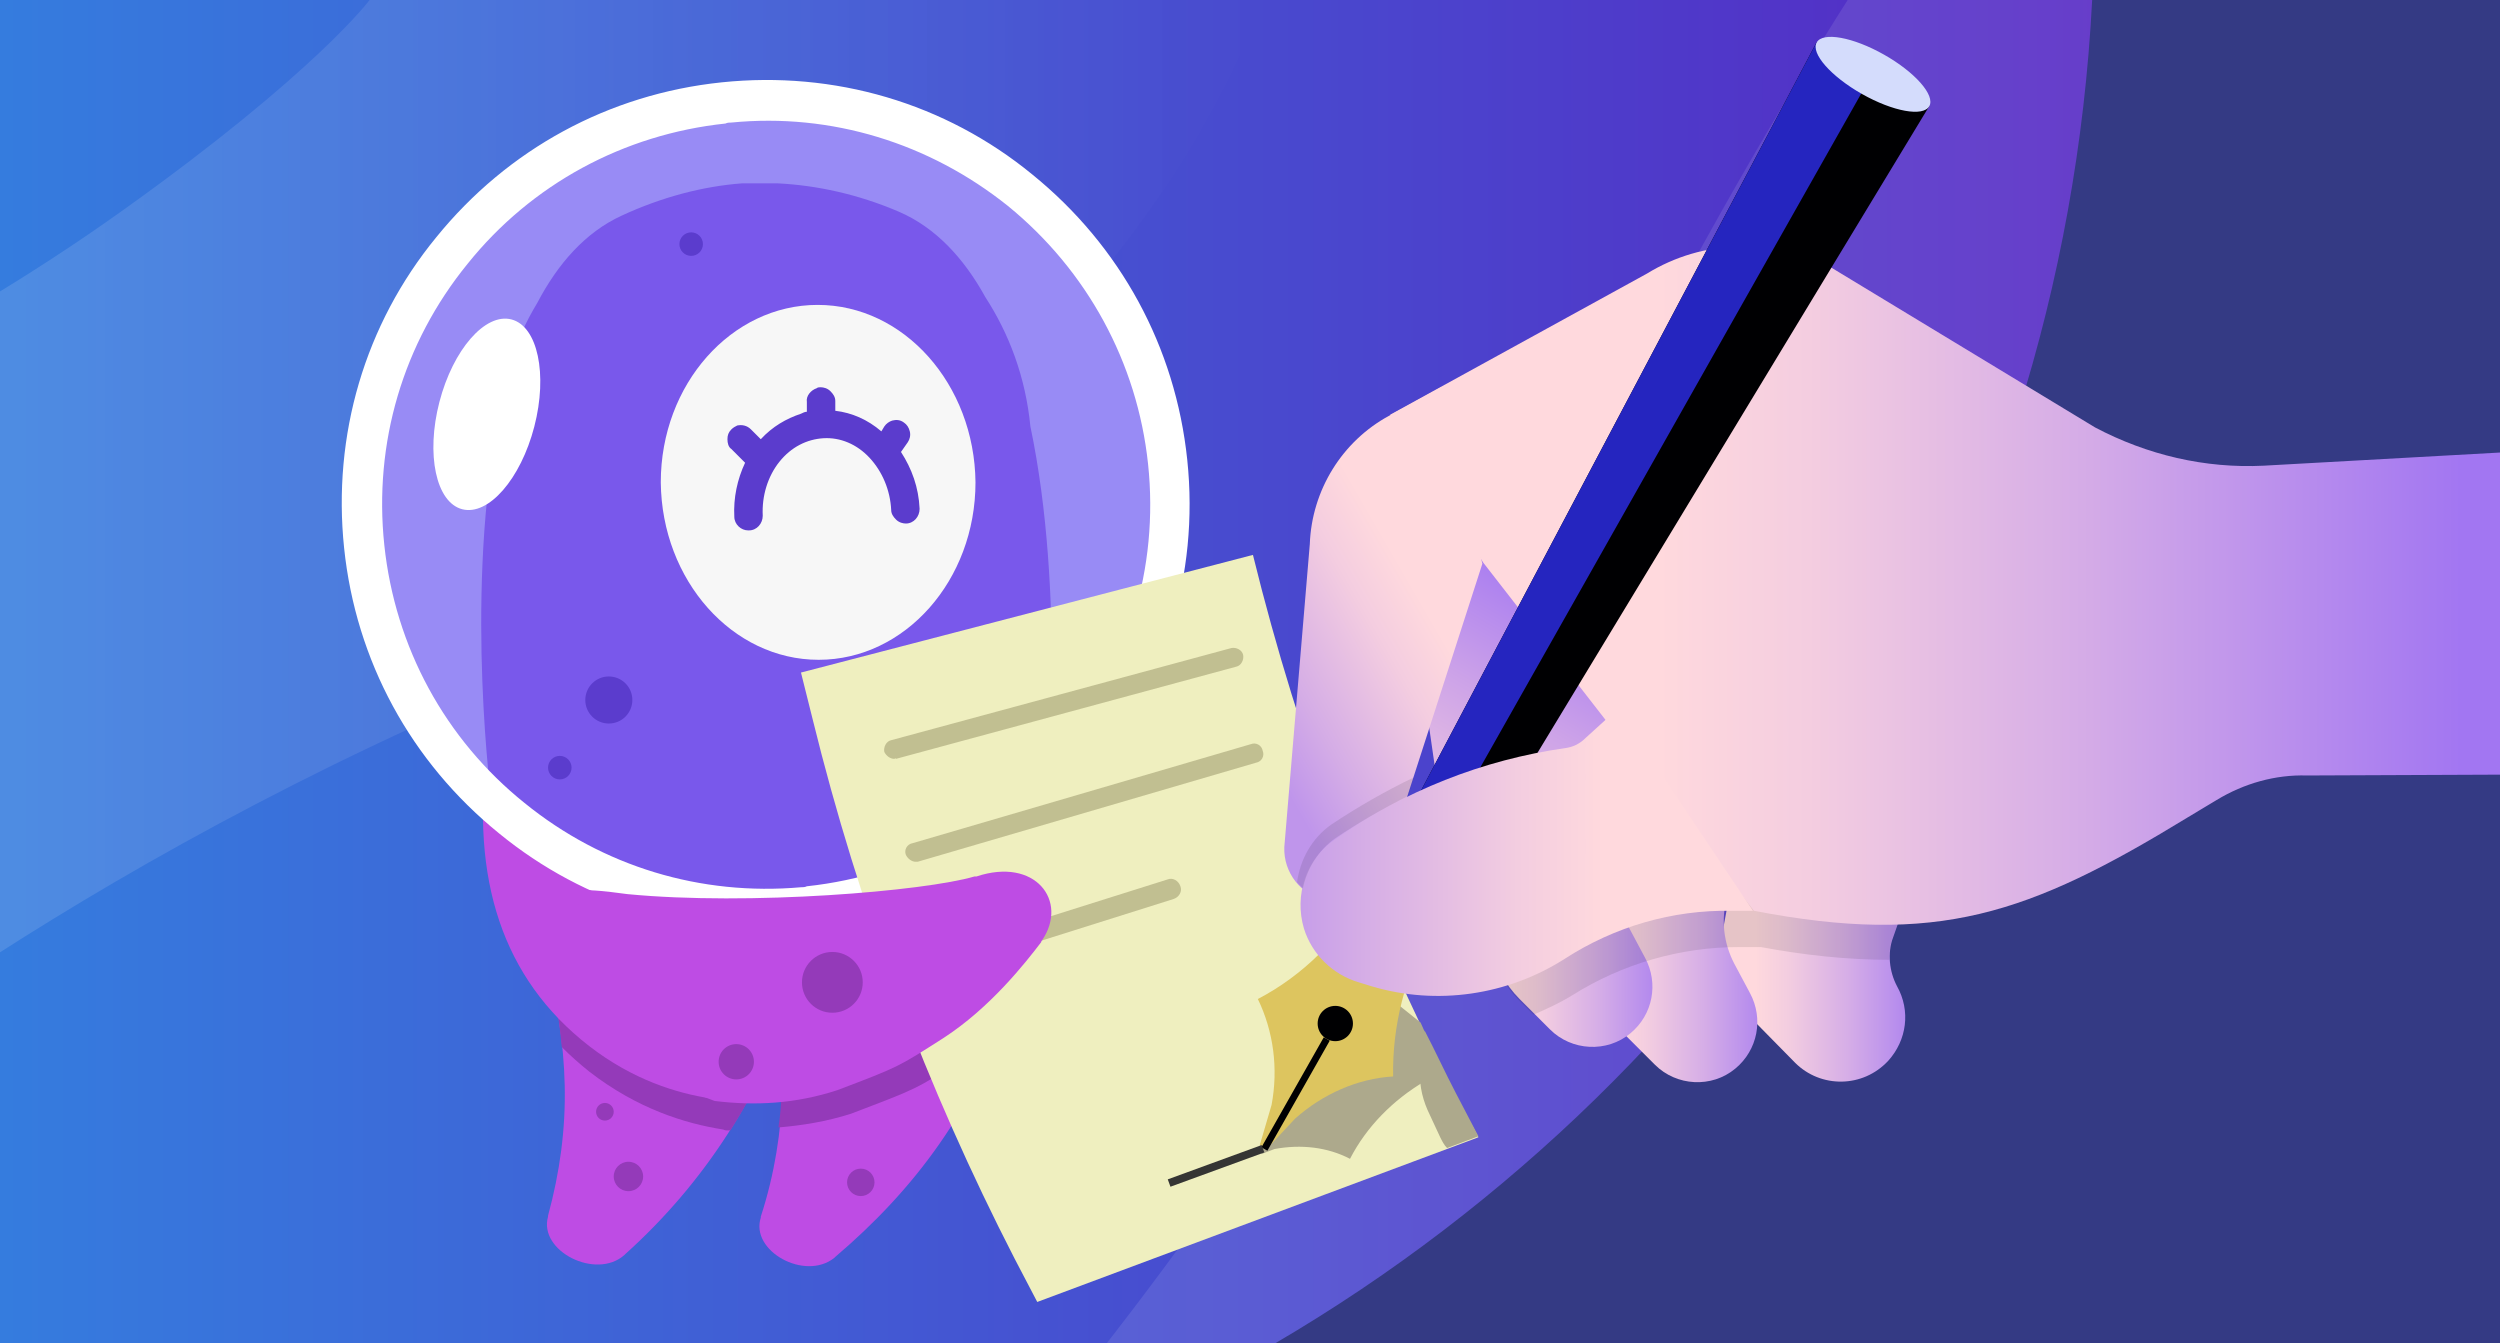 <?xml version="1.0" encoding="utf-8"?>
<!-- Generator: Adobe Illustrator 23.0.1, SVG Export Plug-In . SVG Version: 6.00 Build 0)  -->
<svg version="1.1" id="Camada_1" xmlns="http://www.w3.org/2000/svg" xmlns:xlink="http://www.w3.org/1999/xlink" x="0px" y="0px"
	 viewBox="0 0 255 137" style="enable-background:new 0 0 255 137;" xml:space="preserve">
<rect x="0" y="0" width="255" height="137" fill="#333333" stroke="none"/>
<style type="text/css">
	.st0{fill:url(#SVGID_1_);}
	.st1{fill:#C85E76;}
	.st2{opacity:0.5;}
	.st3{fill:none;stroke:#FFFFFF;stroke-width:0.25;stroke-miterlimit:10;}
	.st4{fill:url(#SVGID_2_);}
	.st5{opacity:0.9;fill:url(#SVGID_3_);enable-background:new    ;}
	.st6{fill:#E7E6D0;}
	.st7{fill:url(#SVGID_4_);}
	.st8{fill:url(#SVGID_5_);}
	.st9{fill:url(#SVGID_6_);}
	.st10{fill:url(#SVGID_7_);}
	.st11{fill:#BE4CE4;}
	.st12{fill:#943AB9;}
	.st13{fill:#998CF6;}
	.st14{fill:#7958EC;}
	.st15{fill:#FFFFFF;}
	.st16{fill:#F7F7F7;}
	.st17{fill:#5B3CCD;}
	.st18{fill:url(#SVGID_8_);}
	.st19{clip-path:url(#SVGID_10_);}
	.st20{opacity:0.6;fill:#57CEB7;}
	.st21{opacity:0.9;fill:#57CEB7;}
	.st22{opacity:0.1;fill:#020202;}
	.st23{fill:#FDFFFF;}
	.st24{fill:#FF4C06;}
	.st25{fill:#564039;}
	.st26{fill:#EAEAEA;}
	.st27{fill:#DCDEE2;}
	.st28{fill:none;stroke:#DCDEE2;stroke-width:3;stroke-miterlimit:10;}
	.st29{fill:#988BF5;}
	.st30{fill:#7958EB;}
	.st31{opacity:0.5;fill:#CACAF9;}
	.st32{fill:#E5E5E5;}
	.st33{fill:#DB825E;}
	.st34{fill:#B75B42;}
	.st35{fill:#E29874;}
	.st36{fill:#919191;}
	.st37{opacity:0.1;fill-rule:evenodd;clip-rule:evenodd;fill:#020202;}
	.st38{clip-path:url(#SVGID_12_);fill:url(#SVGID_13_);}
	.st39{clip-path:url(#SVGID_12_);}
	.st40{fill:url(#SVGID_14_);}
	.st41{opacity:0.2;clip-path:url(#SVGID_12_);}
	.st42{fill:url(#SVGID_15_);}
	.st43{fill:#9A8DF7;}
	.st44{fill:#7958ED;}
	.st45{fill:#F8F8F8;}
	.st46{fill:#5B3CCE;}
	.st47{fill:#02101D;}
	.st48{fill:#4C4C4C;}
	.st49{fill:#CCCCCC;}
	.st50{fill:#3B588C;}
	.st51{fill:#020202;}
	.st52{fill:#E2E2E2;}
	.st53{clip-path:url(#SVGID_17_);fill:url(#SVGID_18_);}
	.st54{opacity:0.8;clip-path:url(#SVGID_17_);fill:url(#SVGID_19_);}
	.st55{clip-path:url(#SVGID_17_);fill:url(#SVGID_20_);}
	.st56{clip-path:url(#SVGID_17_);}
	.st57{fill:#2886F7;}
	.st58{fill:#0C5ED7;}
	.st59{fill:#164F93;}
	.st60{fill:url(#SVGID_21_);}
	.st61{clip-path:url(#SVGID_25_);}
	.st62{fill:url(#SVGID_26_);}
	.st63{fill:url(#SVGID_27_);}
	.st64{clip-path:url(#SVGID_31_);}
	.st65{fill:url(#SVGID_32_);}
	.st66{fill:#BF4CE5;}
	.st67{fill:#953ABA;}
	.st68{fill:url(#SVGID_35_);}
	.st69{clip-path:url(#SVGID_39_);}
	.st70{fill:url(#SVGID_40_);}
	.st71{clip-path:url(#SVGID_42_);fill:url(#SVGID_43_);}
	.st72{clip-path:url(#SVGID_42_);fill:url(#SVGID_44_);}
	.st73{clip-path:url(#SVGID_42_);fill:url(#SVGID_45_);}
	.st74{clip-path:url(#SVGID_42_);fill:url(#SVGID_46_);}
	.st75{clip-path:url(#SVGID_42_);fill:#343A84;}
	.st76{clip-path:url(#SVGID_42_);}
	.st77{fill:#EFEFBF;}
	.st78{fill:#ADA98C;}
	.st79{fill:url(#SVGID_47_);}
	.st80{fill:url(#SVGID_48_);}
	.st81{fill:url(#SVGID_49_);}
	.st82{opacity:0.1;}
	.st83{fill:url(#SVGID_50_);}
	.st84{fill:url(#SVGID_51_);}
	.st85{fill:url(#SVGID_52_);}
	.st86{fill:#000002;}
	.st87{fill:#2525BF;}
	.st88{fill:#DDC55F;}
	.st89{fill:#D4DCFC;}
	.st90{fill:url(#SVGID_53_);}
	.st91{fill:#C1BF91;}
	.st92{fill:#353534;}
</style>
<g>
	<defs>
		<rect id="SVGID_41_" width="255" height="137"/>
	</defs>
	<clipPath id="SVGID_1_">
		<use xlink:href="#SVGID_41_"  style="overflow:visible;"/>
	</clipPath>
	<linearGradient id="SVGID_2_" gradientUnits="userSpaceOnUse" x1="0" y1="68.5" x2="255" y2="68.5">
		<stop  offset="0" style="stop-color:#357CDE"/>
		<stop  offset="1" style="stop-color:#5C18BF"/>
	</linearGradient>
	<rect style="clip-path:url(#SVGID_1_);fill:url(#SVGID_2_);" width="255" height="137"/>
	<linearGradient id="SVGID_3_" gradientUnits="userSpaceOnUse" x1="-24.453" y1="57.363" x2="128.661" y2="57.363">
		<stop  offset="1.157407e-03" style="stop-color:#FFFFFF;stop-opacity:0.15"/>
		<stop  offset="0.999" style="stop-color:#FFFFFF;stop-opacity:0"/>
	</linearGradient>
	<path style="clip-path:url(#SVGID_1_);fill:url(#SVGID_3_);" d="M-24.5,42.6c0,0,17.5-7.2,37.1-21.2S37.7,0,37.7,0h91
		c0,0-13.3,43.9-72.6,68.1c-50.3,20.5-80.5,46.6-80.5,46.6V42.6z"/>
	
		<linearGradient id="SVGID_4_" gradientUnits="userSpaceOnUse" x1="92.923" y1="66.333" x2="249.387" y2="66.333" gradientTransform="matrix(0.998 -6.579079e-02 6.579079e-02 0.998 -0.366 11.524)">
		<stop  offset="0" style="stop-color:#FFFFFF;stop-opacity:0.1"/>
		<stop  offset="0.998" style="stop-color:#FFFFFF;stop-opacity:0.1"/>
	</linearGradient>
	<path style="clip-path:url(#SVGID_1_);fill:url(#SVGID_4_);" d="M225.6,140.4c2.3-10.1,7.2-35.4,6.3-73.2
		c-1.1-45.7,15.8-84.8,15.8-84.8l-48.9,3.2c-3.5,2-34.2,50.7-44,79.7c-11.6,34.3-40.7,70.9-52.8,85.1
		C101.9,150.5,221.1,141.1,225.6,140.4z"/>
	<path style="clip-path:url(#SVGID_1_);fill:#343A84;" d="M213.4,0c-3,58.5-35.7,109.1-83.3,137H255V0H213.4z"/>
	<g style="clip-path:url(#SVGID_1_);">
		<g>
			<path class="st11" d="M73.9,87L73.9,87l0-0.1L73.9,87L73.9,87C73.9,86.9,73.9,86.9,73.9,87l0.1,0c0.1,0.1,0.1,0.1,0.2,0.2
				c0.1,0.2,0.2,0.4,0.4,0.6c0.2,0.4,0.5,0.9,0.7,1.3c0.4,0.9,0.9,1.9,1.2,2.9c0.8,2,1.4,4.1,1.9,6.2c1,4.2,1.5,8.5,1.4,12.9
				c-0.1,4.3-0.8,8.7-2.2,13c0,0,0,0.1,0,0.1c-1.1,3.4,4.5,6.5,7.5,4.1c0,0,0.1-0.1,0.1-0.1c4-3.4,7.6-7.2,10.6-11.5
				c3-4.3,5.4-9,7.2-14c0.9-2.5,1.6-5.1,2.2-7.8c0.3-1.4,0.5-2.7,0.6-4.2c0.1-0.7,0.1-1.5,0.2-2.2c0-0.4,0-0.8,0-1.2
				c0-0.2,0-0.4,0-0.6l0-0.2l0-0.2l0-0.2l0-0.1l0-0.1l0-0.2L73.9,87z"/>
			<circle class="st12" cx="87.8" cy="120.6" r="1.4"/>
		</g>
		<g>
			<path class="st11" d="M50.5,86.4L50.5,86.4l0-0.1l0,0L50.5,86.4C50.6,86.3,50.6,86.3,50.5,86.4l0.1,0c0.1,0.1,0.1,0.1,0.2,0.2
				c0.1,0.2,0.3,0.4,0.4,0.6c0.3,0.4,0.5,0.9,0.8,1.3c0.5,0.9,1,1.9,1.4,2.9c0.9,2,1.6,4.1,2.2,6.2c1.2,4.3,1.9,8.7,2,13.1
				c0.1,4.5-0.5,8.9-1.7,13.3c0,0,0,0.1,0,0.1c-1,3.5,4.9,6.5,7.8,3.9c0,0,0.1-0.1,0.1-0.1c4-3.6,7.5-7.7,10.4-12.2
				c2.9-4.5,5.2-9.4,6.8-14.6c0.8-2.6,1.4-5.3,1.9-8.1c0.2-1.4,0.4-2.8,0.5-4.3c0-0.7,0.1-1.5,0.1-2.3c0-0.4,0-0.8,0-1.2
				c0-0.2,0-0.4,0-0.7l0-0.2l0-0.2l0-0.2l0-0.1l0-0.1l0-0.2L50.5,86.4z"/>
			<circle class="st12" cx="64.1" cy="120" r="1.5"/>
			<circle class="st12" cx="61.7" cy="113.4" r="0.9"/>
		</g>
		<g>
			<path class="st12" d="M50.6,86.3L50.6,86.3L50.6,86.3L50.6,86.3L50.6,86.3L50.6,86.3L50.6,86.3C50.6,86.3,50.6,86.3,50.6,86.3z"
				/>
			<path class="st12" d="M66.6,92.5c0-0.1-0.1-0.1-0.1-0.1L66.3,92c-1.1-2.4-2.7-4.6-4.6-6.6l-11.1,0.9l0,0c0.1,0.1,0.1,0.1,0.2,0.2
				c0.1,0.2,0.3,0.4,0.4,0.6c0.3,0.4,0.5,0.9,0.8,1.3c0.5,0.9,1,1.9,1.4,2.9c0.9,2,1.6,4.1,2.2,6.2c0.9,3,1.4,6.1,1.7,9.3
				c0.9,0.9,1.8,1.7,2.8,2.5c4.9,3.8,9.8,5.3,13.6,5.9c0.1,0,0.2,0.1,0.4,0.1c0.1,0,0.3,0,0.4,0c2.8-4.4,5-9.1,6.5-14.2
				c0.8-2.6,1.4-5.3,1.9-8.1c0-0.1,0-0.3,0.1-0.4C77.4,92.9,71.7,92.9,66.6,92.5z"/>
		</g>
		<path class="st12" d="M105.7,90.7c0-0.3,0-0.7,0.1-1c-1.1-0.1-2.3,0-3.7,0.5c-0.1,0-0.1,0-0.2,0.1c-3.9,1.2-14.6,2.3-25.3,2.4
			c0.7,1.8,1.2,3.7,1.7,5.6c1,4.2,1.5,8.5,1.4,12.9c0,1.3-0.1,2.5-0.3,3.8c2.4-0.2,4.9-0.6,7.4-1.4c6.8-2.6,6.5-2.4,11.6-5.7
			c1.3-0.8,2.5-1.7,3.6-2.7c0.3-0.8,0.6-1.6,0.9-2.4c0.9-2.5,1.6-5.1,2.2-7.8C105.4,93.5,105.6,92.1,105.7,90.7z"/>
		<path class="st11" d="M78.2,112.2c0,0-9.2,1.4-18.1-5.5S48,89.6,49.7,76.5l5,3.5c5.1,2.5,9,6.4,11.1,10.9l0.2,0.4
			C66,91.3,74.7,109.1,78.2,112.2z"/>
		<g>
			<g>
				<circle class="st29" cx="78.1" cy="51.5" r="41.2"/>
				<g>
					<path class="st30" d="M50.6,44.3c0.4-5.1,1.9-9.6,4.2-13.4c2.1-4,4.9-7.2,8.6-8.9c4.1-1.9,8.3-3,12.3-3.3c0.1,0,0.2,0,0.3,0
						c0.2,0,0.3,0,0.5,0c0.2,0,0.3,0,0.5,0c0.2,0,0.3,0,0.5,0s0.3,0,0.5,0c0.2,0,0.3,0,0.5,0c0.2,0,0.3,0,0.5,0c0.1,0,0.2,0,0.3,0
						c4,0.2,8.2,1.1,12.4,2.9c3.7,1.6,6.6,4.7,8.8,8.7c2.4,3.7,4.1,8.1,4.6,13.2c3.6,17.1,1.7,37.5,1.7,37.5l-2.9,3.8l-3.2,1.7
						l-0.5,0.8L97.5,88L92,91l-5,0.5l-3.4,1.1l-5-0.3l-5,0.5l-3.4-1l-5-0.3l-5.7-2.8l-2.5-0.7l-0.3-0.6l-3.5-1.7l-3-3.7
						C50.1,81.8,47.5,61.5,50.6,44.3z"/>
					<g>
						<path class="st16" d="M83.4,31.1c8.8,0,16,8.1,16.1,18.1c0,10-7.2,18.1-16,18.1s-16-8.1-16.1-18.1
							C67.4,39.2,74.6,31.1,83.4,31.1z"/>
					</g>
					<circle class="st17" cx="62.1" cy="71.4" r="2.4"/>
					<circle class="st17" cx="57.1" cy="78.3" r="1.2"/>
					<circle class="st17" cx="70.5" cy="24.9" r="1.2"/>
					<circle class="st17" cx="87.6" cy="81.1" r="1.2"/>
					<circle class="st17" cx="101.4" cy="64.9" r="1.2"/>
					<path class="st17" d="M91.9,46.1l0.7-1c0.2-0.3,0.3-0.7,0.2-1.1s-0.3-0.7-0.6-0.9c-0.4-0.3-0.8-0.3-1.2-0.2
						c-0.3,0.1-0.6,0.3-0.8,0.6l-0.3,0.5c-1.4-1.2-3-1.9-4.7-2.1l0-1c0-0.4-0.2-0.7-0.5-1s-0.7-0.4-1-0.4c-0.1,0-0.3,0-0.4,0.1
						c-0.6,0.2-1.1,0.8-1,1.4l0,1c-0.2,0-0.4,0.1-0.6,0.2c-1.5,0.5-2.9,1.3-4.1,2.6l-1-1c-0.4-0.4-0.9-0.5-1.4-0.4
						c-0.2,0.1-0.4,0.2-0.6,0.4c-0.3,0.3-0.4,0.6-0.4,1c0,0.4,0.1,0.8,0.4,1l1.4,1.4c-0.8,1.7-1.2,3.6-1.1,5.5
						c0,0.8,0.7,1.4,1.4,1.4c0,0,0,0,0.1,0c0.8,0,1.4-0.7,1.4-1.5c-0.1-2,0.5-4,1.7-5.5c1.2-1.5,2.8-2.3,4.5-2.4
						c1.7-0.1,3.4,0.6,4.7,2c1.3,1.4,2.1,3.3,2.2,5.3c0,0.4,0.2,0.7,0.5,1c0.3,0.3,0.7,0.4,1,0.4c0.8,0,1.4-0.7,1.4-1.5
						C93.7,49.7,93,47.8,91.9,46.1z"/>
				</g>
				<g>
					<path class="st15" d="M82,94.5c-11.3,1-22.3-2.3-31.1-9.5c-9-7.3-14.6-17.6-15.8-29.1c-1.2-11.5,2.1-22.8,9.4-31.7
						c7.3-9,17.6-14.6,29.1-15.8c11.5-1.2,22.8,2.1,31.7,9.4c9,7.3,14.6,17.6,15.8,29.1l0,0c2.5,23.7-14.8,45-38.5,47.5
						C82.4,94.5,82.2,94.5,82,94.5z M74.6,12.5c-0.2,0-0.4,0-0.6,0.1c-10.4,1.1-19.8,6.2-26.3,14.3c-6.6,8.1-9.6,18.3-8.5,28.7
						c1.1,10.4,6.2,19.8,14.3,26.3c8,6.5,18,9.5,28.2,8.6c0.2,0,0.4,0,0.6-0.1c21.5-2.3,37.1-21.6,34.8-43.1l0,0
						C116,37,110.9,27.6,102.8,21C94.8,14.6,84.8,11.5,74.6,12.5z"/>
				</g>
				<ellipse transform="matrix(0.251 -0.968 0.968 0.251 -3.641 79.683)" class="st15" cx="49.6" cy="42.2" rx="10" ry="5"/>
			</g>
		</g>
		<path class="st77" d="M150.8,116l-45,16.8l-2.3-4.4c-9-17.5-15.9-35.9-20.6-55l-1.2-4.8l46.1-12l0,0c4.7,19.1,11.6,37.5,20.6,55
			L150.8,116z"/>
		<path class="st78" d="M142.4,102.3H140c-3.5-1.6-5.2-0.2-8.6,2c-0.2,2.6-0.6,9-2.4,11.1l-0.6,1.8l0.3,0.5l1.3-0.5
			c2.7-0.5,5.4-0.2,7.7,1c1.7-3.3,4.4-6,7.6-7.9l1-0.6l0.9-0.5c-0.8-1.6-1.6-3.3-2.3-4.9L142.4,102.3z"/>
		<path class="st78" d="M148.5,111.5c-1.1-2.1-2.1-4.3-3.2-6.4l-0.4,3.7c-0.2,1.5,0.1,3,0.7,4.4l1.3,2.8c0.2,0.4,0.4,0.8,0.7,1.1
			l3.2-1.2L148.5,111.5z"/>
		<linearGradient id="SVGID_5_" gradientUnits="userSpaceOnUse" x1="175.311" y1="100.04" x2="194.303" y2="100.04">
			<stop  offset="0.196" style="stop-color:#FFD9DD"/>
			<stop  offset="0.374" style="stop-color:#F3CDE0"/>
			<stop  offset="0.698" style="stop-color:#D5ADE7"/>
			<stop  offset="1" style="stop-color:#B389EE"/>
		</linearGradient>
		<path class="st8" d="M176.7,89.7l-1.3,7c-0.4,2.1,0.3,4.2,1.8,5.7l5.9,6c2.6,2.6,6.9,2.6,9.5-0.2v0c1.9-2.1,2.3-5.1,0.9-7.6v0
			c-0.8-1.5-1-3.4-0.4-5l1.2-3.4L176.7,89.7z"/>
		<linearGradient id="SVGID_6_" gradientUnits="userSpaceOnUse" x1="161.306" y1="100.039" x2="179.322" y2="100.039">
			<stop  offset="0.196" style="stop-color:#FFD9DD"/>
			<stop  offset="0.374" style="stop-color:#F3CDE0"/>
			<stop  offset="0.698" style="stop-color:#D5ADE7"/>
			<stop  offset="1" style="stop-color:#B389EE"/>
		</linearGradient>
		<path class="st9" d="M161.3,93.8l1.4,6.2c0.5,2.1,1.5,4,3,5.5l3.1,3.1c2.2,2.2,5.8,2.4,8.2,0.4l0,0c2.3-1.9,2.9-5.1,1.5-7.7
			l-1.6-3c-1.1-2.1-1.4-4.6-0.7-6.9l0.5-1.6L161.3,93.8z"/>
		<linearGradient id="SVGID_7_" gradientUnits="userSpaceOnUse" x1="150.559" y1="96.379" x2="168.575" y2="96.379">
			<stop  offset="0.196" style="stop-color:#FFD9DD"/>
			<stop  offset="0.374" style="stop-color:#F3CDE0"/>
			<stop  offset="0.698" style="stop-color:#D5ADE7"/>
			<stop  offset="1" style="stop-color:#B389EE"/>
		</linearGradient>
		<path class="st10" d="M150.6,90.2l1.4,6.2c0.5,2.1,1.5,4,3,5.5l3.1,3.1c2.2,2.2,5.8,2.4,8.2,0.4l0,0c2.3-1.9,2.9-5.1,1.5-7.7
			l-1.6-3c-1.1-2.1-1.4-4.6-0.7-6.9l0.5-1.6L150.6,90.2z"/>
		<path class="st82" d="M194.3,92.3l-17.6-2.5l-11.3,3c-0.5-1.6-0.5-3.4,0-5l0.5-1.6l-15.4,4.1l1.4,6.2c0.5,2.1,1.5,4,3,5.5l1.5,1.5
			c1.4-0.6,2.7-1.2,4-2c5.1-3.2,11-4.9,17-4.9l2.2,0l0,0c4.3,0.8,8.7,1.3,13.1,1.3c0-0.7,0.1-1.4,0.3-2.1L194.3,92.3z"/>
		<linearGradient id="SVGID_8_" gradientUnits="userSpaceOnUse" x1="149.67" y1="82.26" x2="161.586" y2="61.622">
			<stop  offset="0" style="stop-color:#E8C0E2"/>
			<stop  offset="0.452" style="stop-color:#CDA3E8"/>
			<stop  offset="1" style="stop-color:#A77BF1"/>
		</linearGradient>
		<polygon class="st18" points="146.7,80.6 145.3,70.9 151.5,55.8 168,73.8 		"/>
		<linearGradient id="SVGID_10_" gradientUnits="userSpaceOnUse" x1="141.784" y1="59.712" x2="281.091" y2="59.712">
			<stop  offset="0.196" style="stop-color:#FFD9DD"/>
			<stop  offset="0.306" style="stop-color:#F4CDE0"/>
			<stop  offset="0.507" style="stop-color:#D5ACE7"/>
			<stop  offset="0.774" style="stop-color:#A478F1"/>
			<stop  offset="0.785" style="stop-color:#A276F2"/>
		</linearGradient>
		<path style="fill:url(#SVGID_10_);" d="M141.8,42.3l9.5,15.1l27.6,35.5h0c18.7,3.6,28,0.4,44.2-9.5l3-1.8c2.8-1.7,6-2.6,9.2-2.5
			l45.9-0.2V44.7l-50.3,2.8c-6,0.3-11.9-1.1-17.2-3.9l-26.9-16.3c-5.9-3.1-13.1-2.9-18.8,0.6L141.8,42.3z"/>
		<linearGradient id="SVGID_12_" gradientUnits="userSpaceOnUse" x1="124.113" y1="76.112" x2="157.178" y2="57.022">
			<stop  offset="0.101" style="stop-color:#BF95EB"/>
			<stop  offset="0.265" style="stop-color:#D5ADE6"/>
			<stop  offset="0.525" style="stop-color:#F4CDE0"/>
			<stop  offset="0.668" style="stop-color:#FFD9DD"/>
		</linearGradient>
		<path style="fill:url(#SVGID_12_);" d="M133.6,55.5L131,86.4c-0.1,2.6,1.7,4.9,4.2,5.4h0c2.5,0.5,5.1-0.9,6-3.3l10-31l-4.2-18
			l-5.3,2.9C136.9,45,133.8,50,133.6,55.5z"/>
		<g>
			<polygon class="st86" points="146.7,93.5 140.1,89.8 185.3,4.3 196.8,10.8 			"/>
			<polygon class="st87" points="191,7.5 185.3,4.3 140.1,89.8 143.4,91.7 			"/>
			<path class="st88" d="M145.9,94.9l0.8-1.4l-3.3-1.9l-3.3-1.9l-0.8,1.4c-2.6,4.6-6.4,8.4-11,10.8c1.6,3.3,2.1,7.1,1.4,10.8
				l-1.2,4.1l0.7,0.4l2.9-3.1c2.8-2.5,6.4-4.1,10-4.3C142,104.7,143.3,99.5,145.9,94.9z"/>
			<circle class="st86" cx="136.2" cy="104.4" r="1.8"/>
			<g>
				
					<rect x="125.7" y="111.2" transform="matrix(0.493 -0.87 0.87 0.493 -30.049 171.566)" class="st86" width="12.9" height="0.7"/>
			</g>
			<ellipse transform="matrix(0.493 -0.87 0.87 0.493 90.358 170.053)" class="st89" cx="191" cy="7.5" rx="2.3" ry="6.6"/>
		</g>
		<linearGradient id="SVGID_13_" gradientUnits="userSpaceOnUse" x1="132.737" y1="86.887" x2="178.843" y2="86.887">
			<stop  offset="0" style="stop-color:#C79EE9"/>
			<stop  offset="0.136" style="stop-color:#D5ADE6"/>
			<stop  offset="0.479" style="stop-color:#F3CDE0"/>
			<stop  offset="0.668" style="stop-color:#FFD9DD"/>
		</linearGradient>
		<path style="fill:url(#SVGID_13_);" d="M178.8,92.9l-2.2,0c-6-0.1-11.9,1.6-17,4.9l0,0c-5.8,3.7-13,4.8-19.7,2.8l-1.3-0.4
			c-2.7-0.8-4.8-2.9-5.6-5.5v0c-1-3.4,0.2-7.1,3.2-9.1l0,0c7-4.9,15-8.1,23.5-9.3h0c0.7-0.1,1.4-0.4,2-1l3.3-3L178.8,92.9z"/>
		<path class="st82" d="M143.6,81.2l0.6-1.9c-2.9,1.4-5.7,3-8.4,4.8c-2,1.4-3.2,3.6-3.5,5.9c0.2,0.2,0.4,0.4,0.6,0.6
			c0.4-2,1.6-3.9,3.3-5.1C138.6,83.9,141,82.5,143.6,81.2z"/>
		<g>
			<path class="st91" d="M91.2,77.4c-0.4,0-0.8-0.3-1-0.7c-0.1-0.5,0.2-1.1,0.7-1.2l34.7-9.4c0.5-0.1,1.1,0.2,1.2,0.7
				c0.1,0.5-0.2,1.1-0.7,1.2l-34.7,9.4C91.4,77.3,91.3,77.4,91.2,77.4z"/>
		</g>
		<g>
			<path class="st91" d="M93.4,87.9c-0.4,0-0.8-0.3-1-0.7c-0.2-0.5,0.1-1.1,0.7-1.2l34.5-10.1c0.5-0.2,1.1,0.1,1.2,0.7
				c0.2,0.5-0.1,1.1-0.7,1.2L93.6,87.9C93.6,87.9,93.5,87.9,93.4,87.9z"/>
		</g>
		<g>
			
				<rect x="119" y="118.5" transform="matrix(0.939 -0.343 0.343 0.939 -33.275 49.84)" class="st92" width="10.2" height="0.8"/>
		</g>
		<g>
			<path class="st91" d="M97.5,98.6c-0.4,0-0.8-0.3-1-0.7c-0.2-0.5,0.1-1.1,0.7-1.3l21.9-6.9c0.5-0.2,1.1,0.1,1.3,0.7
				c0.2,0.5-0.1,1.1-0.7,1.3l-21.9,6.9C97.7,98.6,97.6,98.6,97.5,98.6z"/>
		</g>
		<g>
			<path class="st11" d="M58.6,91.3c-0.1-0.3-0.3-0.9,5.4-0.1c12.4,1.2,30.3-0.3,35.4-1.8c0.1,0,0.1,0,0.2,0c6-2,9.4,2.5,6.7,6.5
				c0,0-0.1,0.1-0.1,0.2c-1.6,2.1-5.2,6.7-10,9.8c-4.7,3-4.5,2.9-10.8,5.3c-4.3,1.4-8.4,1.6-12.5,1.1c-9.1-3.4-6.4-3.2-6.1-3
				L58.6,91.3z"/>
			<circle class="st12" cx="84.9" cy="100.2" r="3.1"/>
			<circle class="st12" cx="75.1" cy="108.3" r="1.8"/>
		</g>
	</g>
</g>
</svg>
